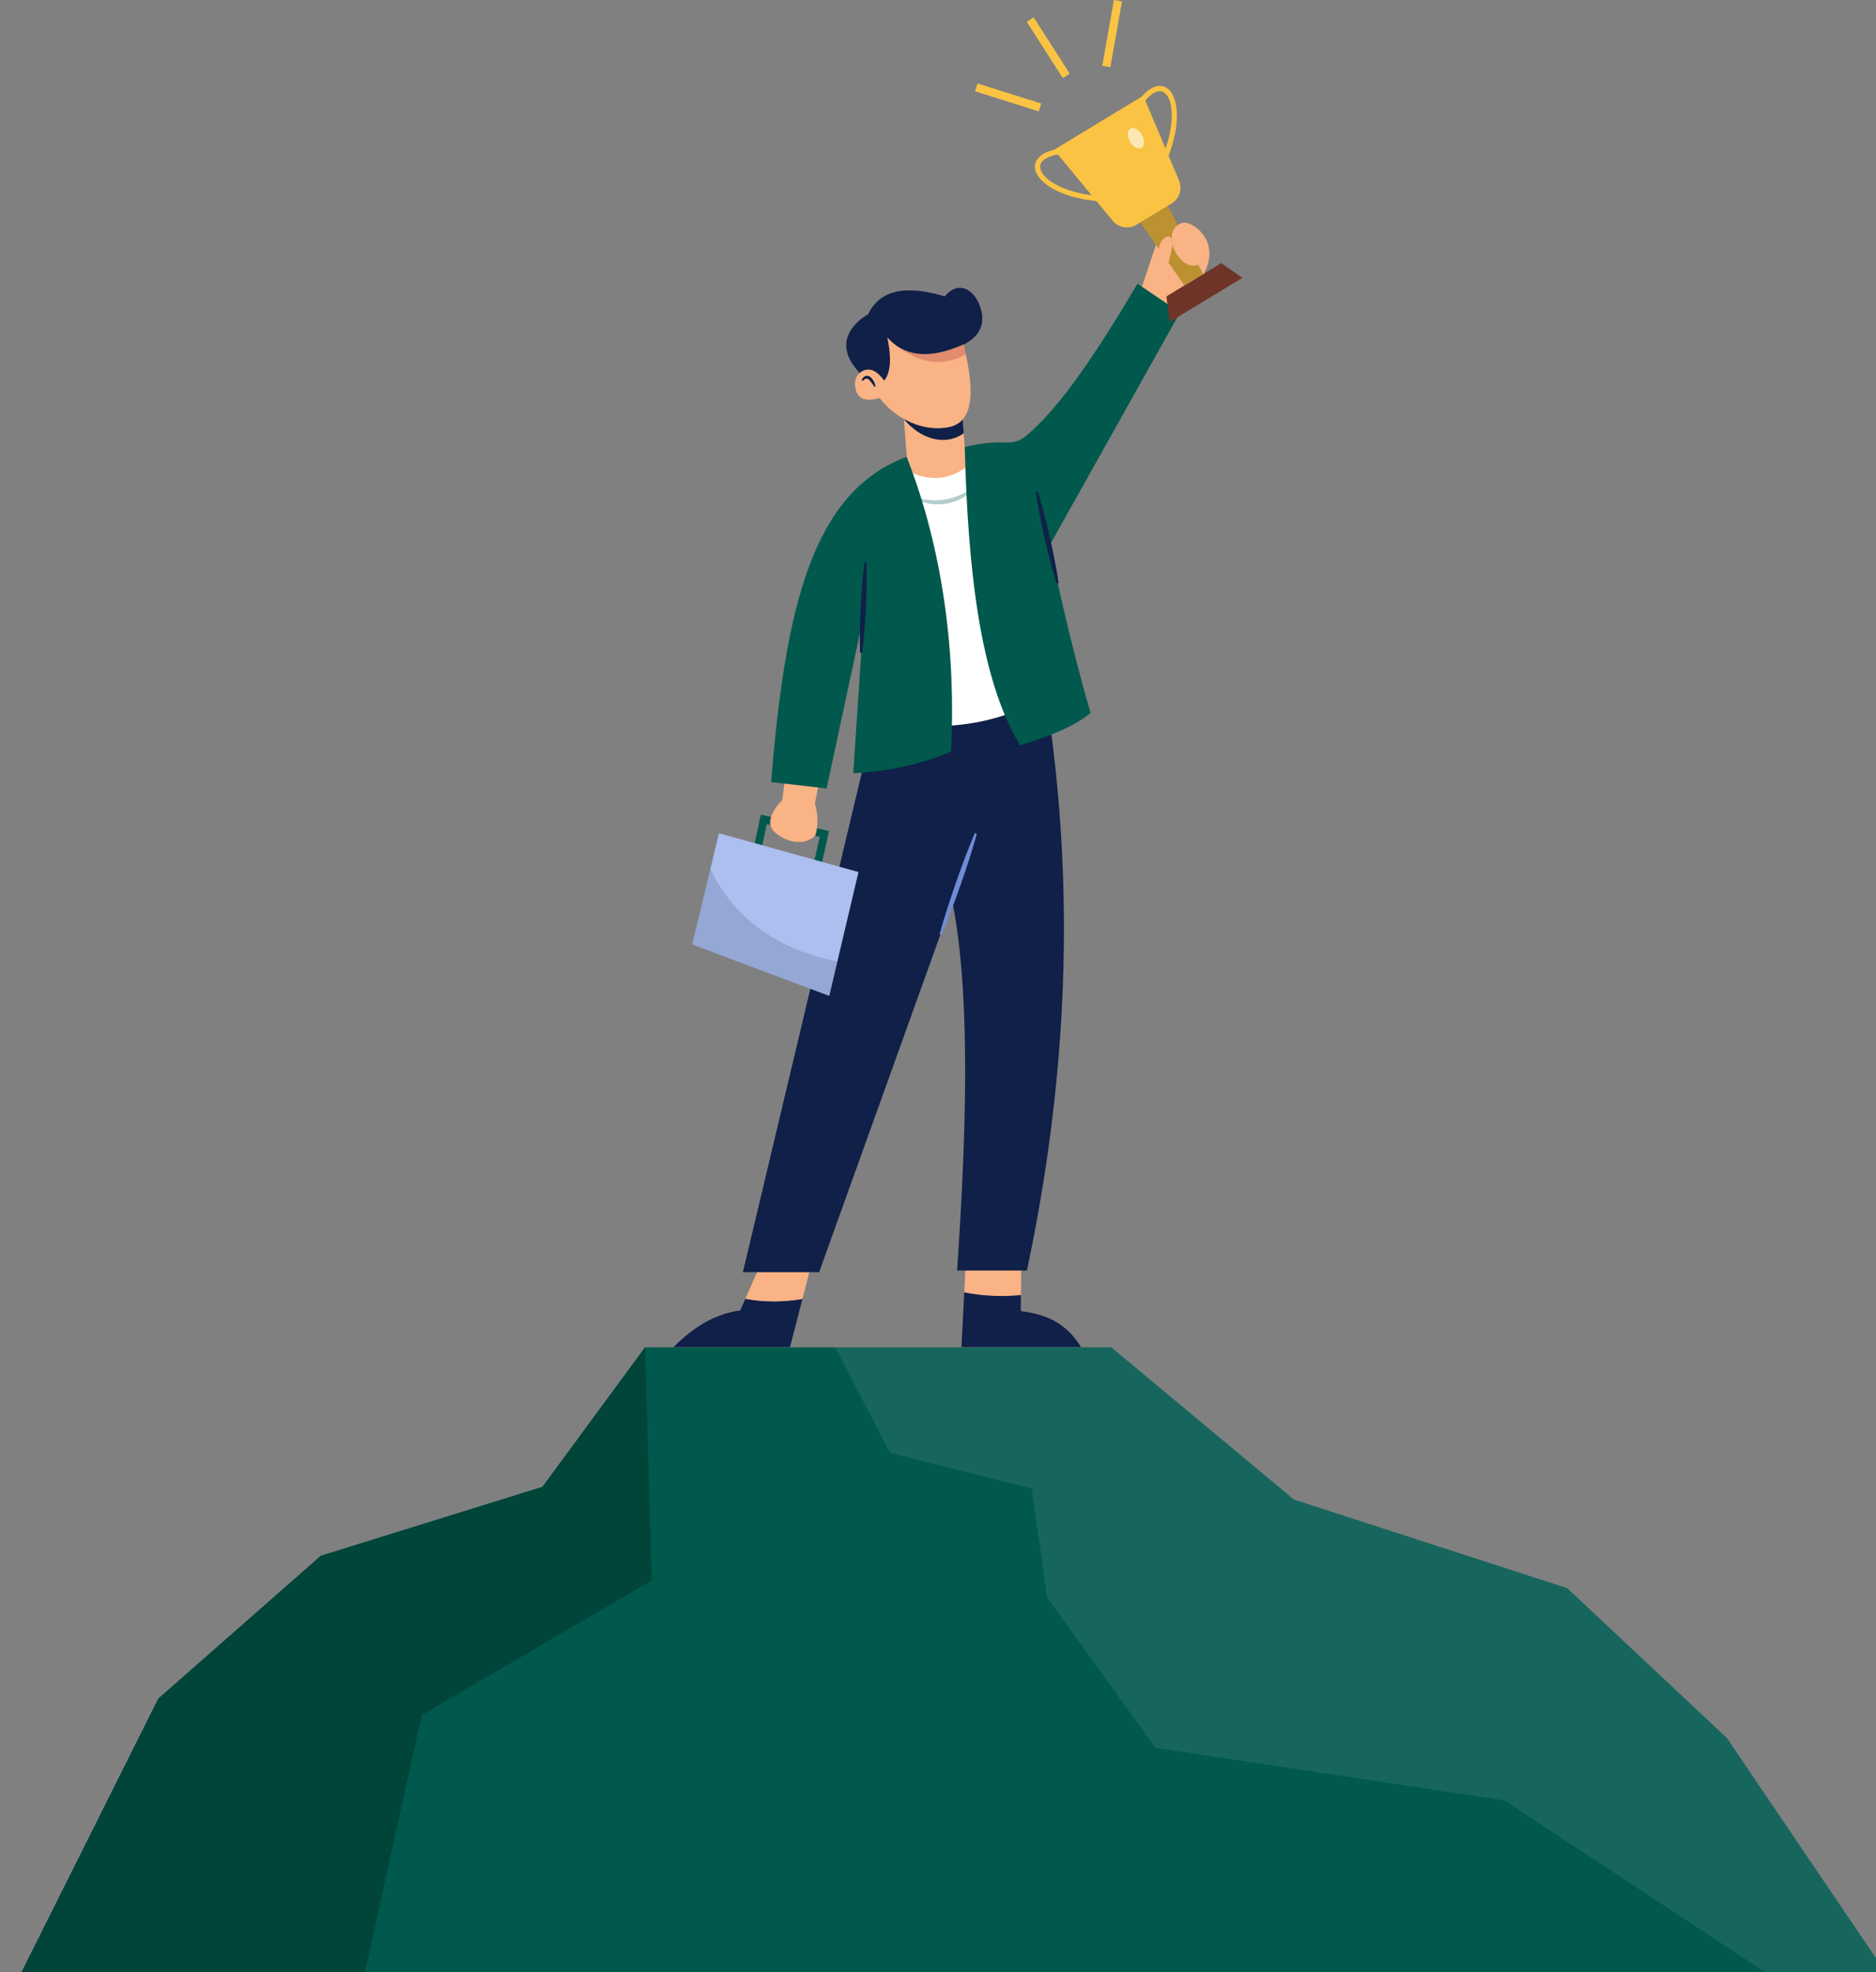 <svg width="586" height="616" viewBox="0 0 586 616" fill="none" xmlns="http://www.w3.org/2000/svg">
<rect x="0" y="0" width="586" height="616" fill="#808080" stroke="none"/>
<path d="M595.688 625.974L111.229 628.481L0.239 629.053L49.465 530.598L100.228 485.988L169.452 464.452L201.498 420.873H347.13L404.185 468.42L489.546 496.11L539.417 542.905L540.601 544.661L594.183 623.759L595.688 625.974Z" fill="#00594C"/>
<path opacity="0.1" d="M594.183 623.759L557.107 619.82L469.933 562.396L360.975 545.984L327.132 499.063L322.256 464.959L278.012 453.789L260.89 420.873H347.13L404.185 468.42L489.546 496.11L539.417 542.905L540.601 544.661L594.183 623.759Z" fill="#DEE5F8"/>
<path d="M203.552 493.68L131.763 535.728L111.229 628.481L0.239 629.053L49.465 530.598L100.228 485.988L169.452 464.452L201.498 420.873L203.552 493.68Z" fill="#00443A"/>
<path d="M318.899 404.556L319.034 392.585L301.693 393.812L301.192 403.705C306.717 404.851 313.002 405.143 318.899 404.556Z" fill="#F9B384"/>
<path d="M337.668 420.792C332.966 413.092 326.539 410.524 318.861 409.551L318.896 404.556C313.003 405.144 306.714 404.852 301.19 403.706L300.326 420.796H337.668V420.792Z" fill="#102048"/>
<path d="M232.824 405.722L231.239 409.346C223.564 410.319 216.694 414.453 210.39 420.793H246.775L250.647 405.767C244.435 406.82 238.509 406.746 232.824 405.722Z" fill="#102048"/>
<path d="M250.647 405.768L253.726 393.814L238.395 392.995L232.825 405.723C238.51 406.747 244.436 406.821 250.647 405.768Z" fill="#F9B384"/>
<path d="M326.903 218.638C336.033 278.053 333.445 337.197 320.772 396.884H298.967C301.57 358.143 303.557 312.092 297.467 281.596L255.869 397.395H232.054L271.299 232.538L284.791 206.1L316.407 202.283L326.903 218.638Z" fill="#102048"/>
<path d="M355.932 91.899L361.79 74.321L377.654 78.025C378.848 83.912 371.722 92.843 366.425 99.529L355.932 91.899Z" fill="#F9B384"/>
<path d="M302.437 154.646L284.172 154.858L282.355 130.934L282.144 128.073L300.492 127.91L301.147 136.984L302.437 154.646Z" fill="#F9B384"/>
<path d="M301.044 135.337C295.064 139.603 287.247 136.945 282.355 130.933L282.144 128.069L300.492 127.906L301.044 135.337Z" fill="#102048"/>
<path d="M296.779 133.334C287.509 135.453 277.16 129.508 273.077 121.611L272.524 107.436L277.712 100.079L299.784 101.979C299.681 102.005 299.694 102.313 299.784 102.839C300.041 104.213 300.888 107.141 301.671 110.672C303.597 119.262 305.138 131.421 296.779 133.334Z" fill="#F9B384"/>
<path d="M281.249 145.589C281.249 145.589 294.876 156.49 306.734 140.957L329.22 215.635C315.452 225.361 298.047 228.722 277.163 225.99L281.249 145.589Z" fill="white"/>
<g opacity="0.3">
<path d="M284.174 154.856C286.061 155.537 287.991 155.951 289.917 156.163C291.843 156.358 293.781 156.313 295.653 155.931C297.521 155.566 299.37 154.978 301.065 154.041C301.957 153.649 302.731 153.052 303.582 152.551C304.416 152.025 305.145 151.357 305.992 150.795C305.366 151.572 304.715 152.352 304.002 153.071C303.225 153.717 302.5 154.458 301.601 154.962C299.916 156.147 297.922 156.859 295.903 157.276C291.83 158.056 287.48 157.145 284.174 154.856Z" fill="#00594C"/>
</g>
<path d="M355.315 88.626C342.986 109.446 330.961 127.74 320.092 136.458C318.477 137.752 316.423 138.33 314.356 138.224C310.269 138.012 306.048 138.513 301.349 139.627C302.334 176.985 305.878 211.589 318.586 232.804C326.242 230.596 335.529 227.048 340.662 222.718C336.479 208.523 331.532 188.169 327.851 170.388L368.595 97.617L355.315 88.626Z" fill="#00594C"/>
<path d="M301.672 110.67C287.641 118.656 275.979 104.105 275.979 104.105L299.784 102.837C300.041 104.211 300.888 107.139 301.672 110.67Z" fill="#E28B6D"/>
<path d="M276.211 118.881C277.931 116.657 278.718 112.917 277.164 105.39C282.275 111.171 289.873 112.522 301.012 107.569C301.012 107.569 308.257 104.735 306.6 97.349C305.101 90.672 299.512 87.128 295.153 92.579C285.26 89.689 275.53 89.173 271.168 98.167C271.168 98.167 257.269 105.39 269.123 117.109L276.211 118.881Z" fill="#102048"/>
<path d="M255.94 273.172L253.549 272.639L256.046 261.446L239.53 257.43L237.341 267.645L234.943 267.131L237.659 254.448L258.964 259.632L255.94 273.172Z" fill="#00594C"/>
<path d="M246.228 237.883C245.82 238.451 244.321 249.979 244.321 249.979C244.321 249.979 237.645 256.238 242.142 260.081C246.639 263.923 252.09 263.779 254.68 260.934C255.582 258.151 255.653 254.896 254.545 250.974L257.136 238.169L246.228 237.883Z" fill="#F9B384"/>
<path d="M268.162 272.403L261.572 300.318L259.039 311.097L216.243 295.021L221.883 271.489L224.567 260.27L268.162 272.403Z" fill="#ACBFEE"/>
<path d="M388.09 86.796L365.366 100.57L364.349 92.584L381.477 82.199L388.09 86.796Z" fill="#6F3428"/>
<path d="M375.827 85.623L370.001 89.154L356.169 69.493L364.791 64.267L375.827 85.623Z" fill="#BB9132"/>
<path d="M365.957 63.571L355.011 70.206C352.561 71.692 349.39 71.156 347.563 68.948L329.247 46.799L357.116 29.904L368.284 56.387C369.398 59.026 368.406 62.085 365.957 63.571Z" fill="#FBC343"/>
<path d="M364.617 49.601L363.108 48.971C367.313 38.847 366.582 30.62 363.49 28.806C361.882 27.862 359.658 28.976 357.382 31.859L356.098 30.844C360.126 25.741 363.189 26.732 364.319 27.394C368.081 29.605 369.22 38.516 364.617 49.601Z" fill="#FBC343"/>
<path d="M342.811 62.837C330.854 61.794 323.48 56.661 323.265 52.302C323.201 50.992 323.737 47.821 330.125 46.611L330.43 48.216C326.822 48.9 324.806 50.36 324.899 52.219C325.079 55.798 332.032 60.25 342.956 61.207L342.811 62.837Z" fill="#FBC343"/>
<path opacity="0.6" d="M352.962 44.25C352.002 42.588 352.05 40.764 353.071 40.174C354.092 39.586 355.697 40.456 356.656 42.116C357.616 43.779 357.568 45.602 356.547 46.193C355.527 46.783 353.922 45.913 352.962 44.25Z" fill="white"/>
<path d="M377.64 77.606C378.038 80.441 376.247 82.97 372.468 82.97C370.106 82.97 366.8 79.731 366.106 75.886C365.532 72.714 366.751 70.637 368.989 69.713C371.287 68.766 376.889 72.261 377.64 77.606Z" fill="#F9B384"/>
<path d="M305.345 26.068L304.573 28.518L324.471 34.787L325.243 32.337L305.345 26.068Z" fill="#FBC343"/>
<path d="M347.941 -0L344.313 20.541L346.842 20.988L350.47 0.446L347.941 -0Z" fill="#FBC343"/>
<path d="M322.896 5.435L320.733 6.819L331.978 24.387L334.141 23.002L322.896 5.435Z" fill="#FBC343"/>
<path d="M269.803 192.199L266.532 241.531C284.794 240.713 297.056 234.716 297.056 234.716C298.642 205.274 294.86 172.326 283.208 142.698C253.608 153.698 245.262 190.142 240.871 244.295L258.208 246.304L269.803 192.199Z" fill="#00594C"/>
<path d="M276.482 123.784C270.913 125.771 267.353 125.322 267.057 120C266.887 116.947 270.033 114.514 272.807 115.804C274.01 116.363 275.134 117.425 276.206 118.879L276.482 123.784Z" fill="#F9B384"/>
<path opacity="0.15" d="M261.572 300.317L259.036 311.093L216.243 295.02L221.886 271.487C227.151 282.379 238.286 295.887 261.572 300.317Z" fill="#102048"/>
<path d="M324.147 153.558C324.882 155.898 325.524 158.261 326.144 160.63C326.779 162.992 327.341 165.374 327.9 167.756C328.449 170.141 328.972 172.529 329.437 174.934C329.9 177.338 330.352 179.742 330.689 182.175L330.066 182.317C329.312 179.98 328.673 177.617 328.047 175.251C327.421 172.886 326.856 170.504 326.314 168.119C325.781 165.731 325.251 163.342 324.799 160.938C324.327 158.537 323.878 156.129 323.524 153.699L324.147 153.558Z" fill="#102048"/>
<path d="M270.669 175.592C270.753 177.964 270.737 180.33 270.698 182.695C270.679 185.061 270.58 187.424 270.48 189.786C270.371 192.149 270.236 194.508 270.04 196.868C269.841 199.227 269.636 201.583 269.305 203.936L268.666 203.904C268.564 201.532 268.583 199.166 268.612 196.8C268.644 194.434 268.737 192.072 268.853 189.709C268.981 187.347 269.109 184.987 269.318 182.628C269.507 180.269 269.719 177.913 270.031 175.56L270.669 175.592Z" fill="#102048"/>
<path d="M293.484 291.844C294.219 289.145 295.044 286.477 295.895 283.819C296.726 281.155 297.664 278.526 298.54 275.875C299.468 273.242 300.415 270.617 301.391 268.004C302.392 265.397 303.4 262.794 304.524 260.229L305.127 260.441C304.411 263.147 303.58 265.811 302.739 268.476C301.875 271.13 300.983 273.775 300.071 276.411C299.112 279.03 298.21 281.672 297.198 284.275C296.206 286.885 295.192 289.488 294.088 292.056L293.484 291.844Z" fill="#708CD5"/>
<path d="M273.144 120.835C272.859 120.434 272.592 120.023 272.31 119.641C272.021 119.269 271.754 118.884 271.427 118.624C271.109 118.338 270.82 118.203 270.519 118.283C270.182 118.325 269.844 118.688 269.469 118.99L269.154 118.791C269.363 118.315 269.607 117.783 270.242 117.497C270.901 117.198 271.661 117.532 272.053 117.911C272.868 118.72 273.305 119.673 273.494 120.701L273.144 120.835Z" fill="#102048"/>
<path d="M365.878 78.457C366.475 76.204 366.167 74.165 365.194 73.909C364.221 73.652 362.722 74.705 362.125 76.961C361.528 79.215 360.844 82.463 362.382 83.189C365.104 84.473 365.281 80.71 365.878 78.457Z" fill="#F9B384"/>
</svg>
